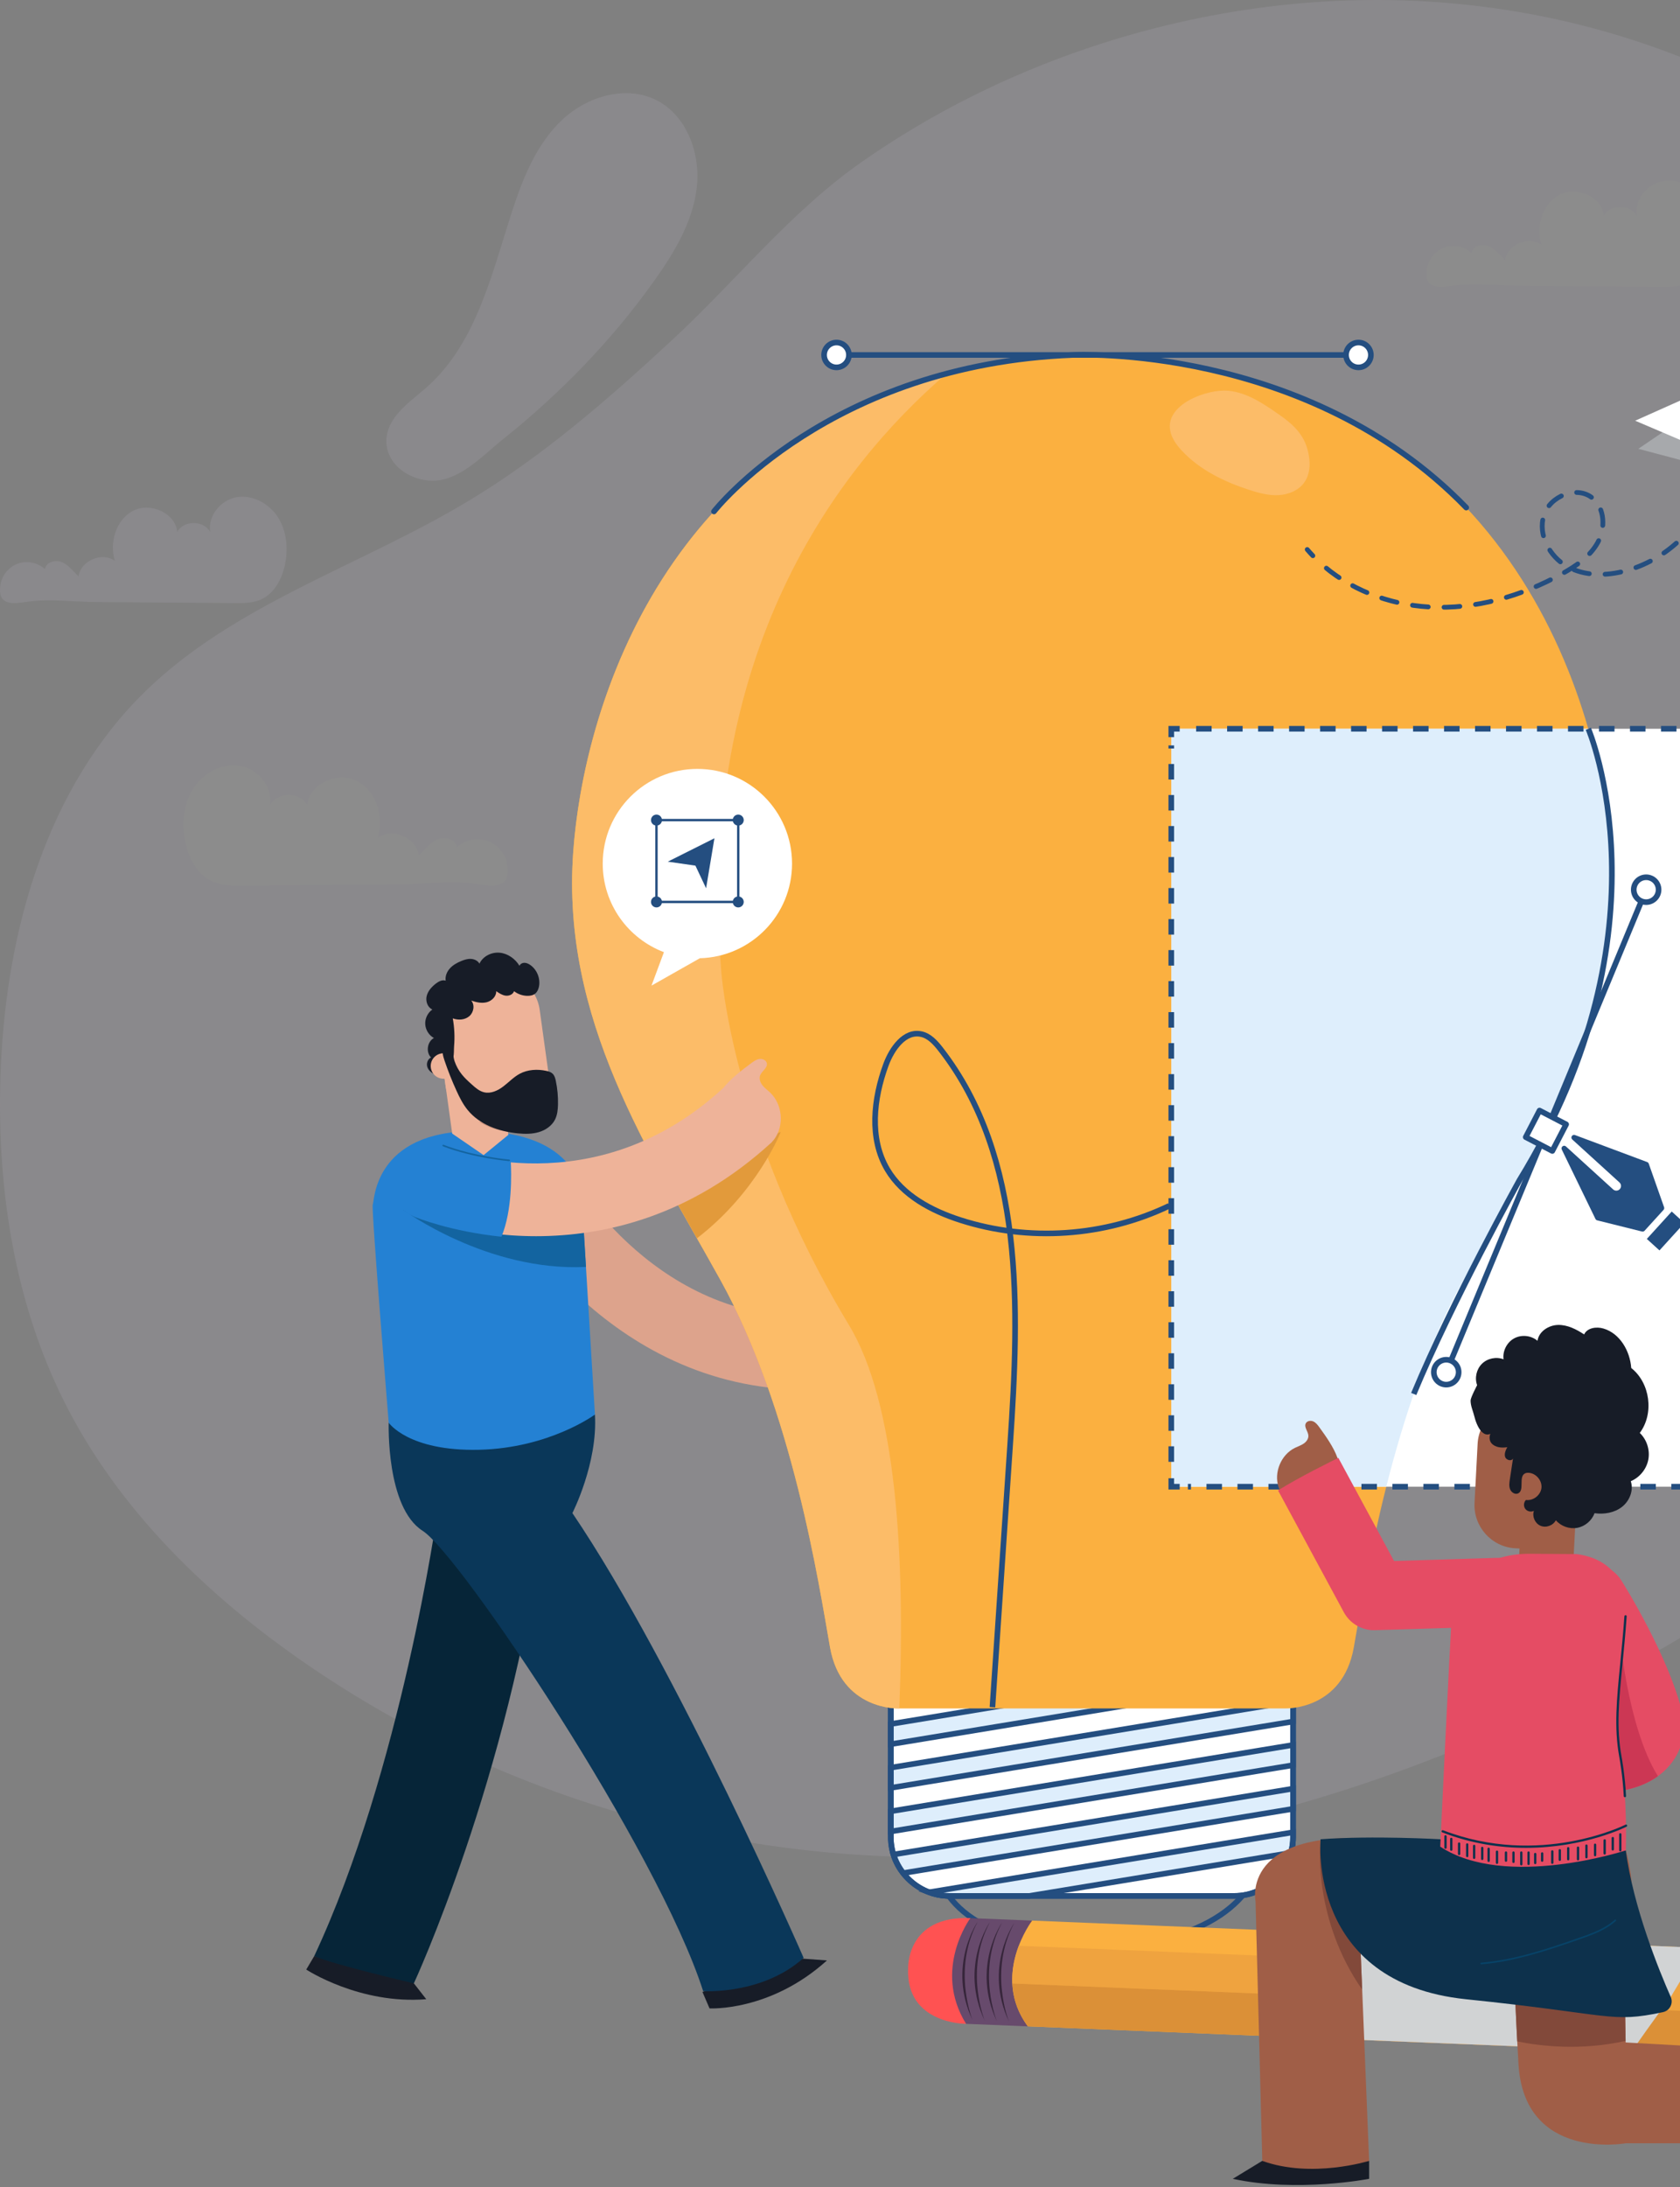 <svg width="103" height="134" viewBox="0 0 103 134" fill="none" xmlns="http://www.w3.org/2000/svg">
<rect x="0" y="0" width="103" height="134" fill="#808080" stroke="none"/>
<g opacity="0.1">
<path d="M109.865 6.815C96.724 -0.866 81.074 -1.905 66.695 2.947C61.79 4.602 57.11 6.934 52.864 9.899C48.465 12.97 45.166 17.161 41.257 20.784C37.304 24.448 33.211 28.014 28.565 30.784C22.014 34.689 14.385 37.024 8.92 42.344C2.906 48.198 0.432 56.885 0.055 65.269C-0.263 72.337 0.778 79.577 3.954 85.899C7.274 92.511 12.773 97.827 18.878 102.006C26.791 107.423 35.876 111.119 45.322 112.766C64.084 116.038 83.637 111.121 100.3 101.898C110.177 96.432 119.321 89.373 126.08 80.332C132.838 71.29 137.092 60.152 136.784 48.868C136.309 31.493 124.871 15.586 109.865 6.815Z" fill="#ECDEFF"/>
<path d="M40.096 17.222C41.323 15.501 42.462 13.621 42.715 11.523C42.967 9.425 42.115 7.065 40.222 6.125C38.337 5.188 35.953 5.923 34.43 7.376C32.907 8.829 32.081 10.855 31.427 12.855C30.17 16.699 29.242 20.941 26.241 23.652C25.547 24.279 24.752 24.812 24.203 25.568C22.907 27.356 24.221 29.225 26.257 29.438C28.035 29.623 29.547 27.941 30.816 26.928C34.335 24.116 37.478 20.894 40.096 17.222Z" fill="#ECDEFF"/>
<path d="M101.865 17.578C102.394 17.581 102.94 17.582 103.427 17.375C104.273 17.016 104.757 16.101 104.938 15.201C105.135 14.225 105.037 13.159 104.502 12.32C103.966 11.481 102.946 10.924 101.965 11.094C100.984 11.264 100.173 12.263 100.355 13.242C99.98 12.501 98.721 12.486 98.329 13.217C98.209 12.044 96.662 11.383 95.617 11.928C94.571 12.473 94.159 13.864 94.502 14.992C93.719 14.422 92.41 14.98 92.278 15.94C91.952 15.641 91.682 15.261 91.279 15.082C90.876 14.902 90.275 15.062 90.219 15.5C89.788 15.102 89.133 14.964 88.578 15.155C88.023 15.345 87.591 15.855 87.494 16.434C87.262 17.813 88.32 17.612 89.155 17.495C90.506 17.307 92.025 17.507 93.39 17.517C96.215 17.537 99.04 17.557 101.865 17.578Z" fill="white"/>
<path d="M14.404 36.945C14.933 36.949 15.479 36.95 15.966 36.742C16.811 36.383 17.296 35.469 17.477 34.568C17.673 33.592 17.576 32.527 17.041 31.688C16.505 30.848 15.485 30.291 14.504 30.461C13.523 30.632 12.712 31.63 12.894 32.609C12.519 31.868 11.26 31.853 10.868 32.585C10.748 31.412 9.201 30.75 8.156 31.295C7.11 31.841 6.698 33.231 7.041 34.359C6.258 33.79 4.949 34.348 4.817 35.307C4.491 35.009 4.221 34.629 3.818 34.449C3.414 34.27 2.813 34.43 2.758 34.867C2.326 34.47 1.672 34.332 1.117 34.522C0.562 34.712 0.129 35.222 0.032 35.801C-0.199 37.18 0.859 36.979 1.693 36.863C3.045 36.674 4.563 36.874 5.929 36.884C8.754 36.905 11.578 36.925 14.404 36.945Z" fill="#ECDEFF"/>
<path d="M14.834 54.252C14.235 54.256 13.617 54.256 13.066 54.022C12.11 53.615 11.562 52.581 11.356 51.562C11.134 50.458 11.244 49.251 11.85 48.302C12.456 47.352 13.611 46.721 14.721 46.914C15.831 47.106 16.748 48.237 16.543 49.345C16.967 48.506 18.391 48.489 18.835 49.317C18.971 47.99 20.721 47.242 21.904 47.858C23.087 48.475 23.553 50.049 23.165 51.326C24.052 50.681 25.533 51.313 25.682 52.399C26.05 52.061 26.357 51.631 26.813 51.428C27.27 51.224 27.95 51.406 28.012 51.901C28.5 51.451 29.241 51.295 29.869 51.51C30.497 51.725 30.986 52.302 31.096 52.957C31.358 54.518 30.16 54.29 29.216 54.158C27.688 53.945 25.969 54.172 24.424 54.183C21.227 54.206 18.031 54.229 14.834 54.252Z" fill="white"/>
</g>
<path d="M49.457 85.14C37.049 85.14 30.937 73.88 30.683 73.401C30.107 72.313 30.521 70.964 31.609 70.388C32.696 69.812 34.042 70.224 34.62 71.309C34.834 71.707 39.776 80.682 49.457 80.682C50.688 80.682 51.686 81.68 51.686 82.911C51.686 84.142 50.688 85.14 49.457 85.14Z" fill="#DDA38C"/>
<path d="M57.449 114.536C57.449 114.536 57.944 119.233 66.944 119.233C75.944 119.233 77.119 114.536 77.119 114.536H57.449Z" stroke="#244E80" stroke-width="0.344" stroke-miterlimit="10"/>
<path d="M75.677 116.15H58.214C56.234 116.15 54.615 114.531 54.615 112.552V103.896C54.615 101.916 56.234 100.297 58.214 100.297H75.677C77.657 100.297 79.276 101.916 79.276 103.896V112.552C79.276 114.531 77.657 116.15 75.677 116.15Z" fill="white" stroke="#244E80" stroke-width="0.344" stroke-miterlimit="10"/>
<path d="M78.505 101.681L54.615 105.617V106.854L79.11 102.819C78.978 102.402 78.77 102.018 78.505 101.681Z" fill="#DEEEFC"/>
<path d="M79.276 104.229L54.615 108.292V109.529L79.276 105.466V104.229Z" fill="#DEEEFC"/>
<path d="M54.615 112.202L79.276 108.139V106.902L54.615 110.965V112.202Z" fill="#DEEEFC"/>
<path d="M55.376 114.752L79.277 110.814V109.577L54.777 113.614C54.906 114.031 55.113 114.414 55.376 114.752Z" fill="#DEEEFC"/>
<path d="M58.212 116.151H63.109L79.141 113.51C79.225 113.204 79.274 112.884 79.274 112.552V112.251L56.972 115.925C57.36 116.069 57.776 116.151 58.212 116.151Z" fill="#DEEEFC"/>
<path d="M78.505 101.681L54.615 105.617V106.854L79.11 102.819C78.978 102.402 78.77 102.018 78.505 101.681Z" stroke="#244E80" stroke-width="0.344" stroke-miterlimit="10"/>
<path d="M79.276 104.229L54.615 108.292V109.529L79.276 105.466V104.229Z" stroke="#244E80" stroke-width="0.344" stroke-miterlimit="10"/>
<path d="M54.615 112.202L79.276 108.139V106.902L54.615 110.965V112.202Z" stroke="#244E80" stroke-width="0.344" stroke-miterlimit="10"/>
<path d="M55.376 114.752L79.277 110.814V109.577L54.777 113.614C54.906 114.031 55.113 114.414 55.376 114.752Z" stroke="#244E80" stroke-width="0.344" stroke-miterlimit="10"/>
<path d="M58.212 116.151H63.109L79.141 113.51C79.225 113.204 79.274 112.884 79.274 112.552V112.251L56.972 115.925C57.36 116.069 57.776 116.151 58.212 116.151Z" stroke="#244E80" stroke-width="0.344" stroke-miterlimit="10"/>
<path d="M75.677 116.15H58.214C56.234 116.15 54.615 114.531 54.615 112.552V103.896C54.615 101.916 56.234 100.297 58.214 100.297H75.677C77.657 100.297 79.276 101.916 79.276 103.896V112.552C79.276 114.531 77.657 116.15 75.677 116.15Z" stroke="#244E80" stroke-width="0.344" stroke-miterlimit="10"/>
<path d="M98.748 52.231C98.045 42.312 91.921 22.964 68.087 21.802V21.746C67.702 21.746 67.322 21.751 66.945 21.76C66.569 21.751 66.189 21.746 65.804 21.746V21.802C41.97 22.964 35.845 42.312 35.142 52.231C34.418 62.46 39.733 70.433 44.163 78.407C48.593 86.381 50.204 97.053 50.889 100.919C51.573 104.784 55.077 104.664 55.077 104.664H65.805H66.946L68.087 104.664L78.815 104.664C78.815 104.664 82.318 104.785 83.003 100.919C83.687 97.053 85.298 86.381 89.728 78.407C94.158 70.433 99.474 62.46 98.748 52.231Z" fill="#FBB040"/>
<path d="M72.913 24.514C72.148 24.939 71.585 25.582 71.748 26.396C71.84 26.856 72.128 27.253 72.447 27.598C73.546 28.786 75.058 29.515 76.597 30.015C77.177 30.204 77.78 30.366 78.389 30.334C78.998 30.301 79.622 30.047 79.972 29.547C80.364 28.988 80.346 28.235 80.174 27.575C79.909 26.564 79.231 25.963 78.396 25.382C77.454 24.727 76.457 24.05 75.314 23.94C74.666 23.877 73.686 24.084 72.913 24.514Z" fill="#FCBC68"/>
<path d="M52.046 81.17C44.867 69.296 44.217 59.477 44.217 59.477C42.672 39.96 51.392 28.63 57.944 22.967C40.575 27.49 35.761 43.506 35.142 52.231C34.418 62.46 39.733 70.433 44.163 78.407C48.593 86.381 50.204 97.052 50.889 100.918C51.573 104.784 55.077 104.664 55.077 104.664H55.136C55.506 95.286 54.953 85.978 52.046 81.17Z" fill="#FCBC68"/>
<path d="M47.868 69.35L40.565 71.99C41.271 73.293 42.002 74.581 42.73 75.863C46.421 73.029 47.868 69.35 47.868 69.35Z" fill="#E29A3B"/>
<path d="M118.243 44.647H71.811V91.079H118.243V44.647Z" fill="white"/>
<path d="M98.748 52.23C98.594 50.058 98.18 47.434 97.376 44.647H71.811V91.079H84.992C86.033 86.962 87.534 82.354 89.727 78.406C94.157 70.433 99.473 62.459 98.748 52.23Z" fill="#DEEEFC"/>
<path d="M97.379 44.647C97.379 44.647 102.617 56.881 93.151 72.314C93.151 72.314 89.033 79.719 86.675 85.399" stroke="#244E80" stroke-width="0.344" stroke-miterlimit="10" stroke-linejoin="round"/>
<path d="M100.632 55.209L88.959 83.361" stroke="#244E80" stroke-width="0.344" stroke-miterlimit="10" stroke-linecap="round" stroke-linejoin="round"/>
<path d="M101.629 54.797C101.468 55.186 101.022 55.37 100.634 55.209C100.245 55.048 100.061 54.602 100.222 54.214C100.383 53.825 100.829 53.641 101.217 53.802C101.606 53.963 101.79 54.409 101.629 54.797Z" fill="white" stroke="#244E80" stroke-width="0.344" stroke-miterlimit="10" stroke-linecap="round" stroke-linejoin="round"/>
<path d="M89.372 84.356C89.211 84.744 88.765 84.929 88.376 84.768C87.988 84.606 87.803 84.161 87.965 83.772C88.126 83.384 88.572 83.199 88.96 83.361C89.349 83.522 89.533 83.967 89.372 84.356Z" fill="white" stroke="#244E80" stroke-width="0.344" stroke-miterlimit="10" stroke-linecap="round" stroke-linejoin="round"/>
<path d="M96.019 68.881L94.388 68.035L93.542 69.665L95.172 70.512L96.019 68.881Z" fill="white" stroke="#244E80" stroke-width="0.344" stroke-miterlimit="10" stroke-linejoin="round"/>
<path d="M96.562 69.537C96.395 69.475 96.264 69.689 96.396 69.809L99.29 72.442C99.407 72.549 99.416 72.731 99.309 72.849C99.202 72.966 99.019 72.975 98.901 72.868L96.008 70.236C95.876 70.116 95.675 70.266 95.753 70.427L97.817 74.677C97.838 74.72 97.877 74.752 97.924 74.763L100.669 75.447C100.727 75.462 100.788 75.443 100.828 75.399L101.372 74.801L101.447 74.719L101.991 74.121C102.031 74.076 102.044 74.014 102.024 73.957L101.084 71.289C101.068 71.244 101.033 71.208 100.988 71.191L96.562 69.537Z" fill="#244E80"/>
<path d="M102.493 74.222L100.966 75.9L101.741 76.604L103.267 74.927L102.493 74.222Z" fill="#244E80"/>
<path d="M116.719 91.079H72.829" stroke="#244E80" stroke-width="0.344" stroke-miterlimit="10" stroke-dasharray="0.95 0.95"/>
<path d="M72.326 91.079H71.811V90.564" stroke="#244E80" stroke-width="0.344" stroke-miterlimit="10"/>
<path d="M71.811 89.556V45.666" stroke="#244E80" stroke-width="0.344" stroke-miterlimit="10" stroke-dasharray="0.95 0.95"/>
<path d="M71.811 45.161V44.647H72.326" stroke="#244E80" stroke-width="0.344" stroke-miterlimit="10"/>
<path d="M73.334 44.647H117.224" stroke="#244E80" stroke-width="0.344" stroke-miterlimit="10" stroke-dasharray="0.95 0.95"/>
<path d="M60.846 104.591C61.316 97.623 61.565 93.94 61.933 88.49C62.499 80.118 62.822 70.901 57.668 64.28C57.353 63.876 56.984 63.463 56.484 63.354C55.459 63.13 54.675 64.252 54.314 65.238C53.554 67.309 53.279 69.74 54.401 71.64C55.347 73.242 57.115 74.179 58.887 74.748C63.059 76.087 67.739 75.766 71.689 73.871" stroke="#244E80" stroke-width="0.344" stroke-miterlimit="10" stroke-linejoin="round"/>
<path d="M82.524 21.746H52.047" stroke="#244E80" stroke-width="0.344" stroke-miterlimit="10" stroke-linecap="round" stroke-linejoin="round"/>
<path d="M83.287 22.507C82.866 22.507 82.525 22.166 82.525 21.746C82.525 21.325 82.866 20.984 83.287 20.984C83.707 20.984 84.048 21.325 84.048 21.746C84.048 22.166 83.707 22.507 83.287 22.507Z" fill="white" stroke="#244E80" stroke-width="0.344" stroke-miterlimit="10" stroke-linecap="round" stroke-linejoin="round"/>
<path d="M51.285 22.507C50.865 22.507 50.524 22.166 50.524 21.746C50.524 21.325 50.865 20.984 51.285 20.984C51.706 20.984 52.047 21.325 52.047 21.746C52.047 22.166 51.706 22.507 51.285 22.507Z" fill="white" stroke="#244E80" stroke-width="0.344" stroke-miterlimit="10" stroke-linecap="round" stroke-linejoin="round"/>
<path d="M43.773 31.334C43.773 31.334 50.811 22.324 65.802 21.745C65.802 21.745 80.116 21.018 89.893 31.096" stroke="#244E80" stroke-width="0.344" stroke-miterlimit="10" stroke-linecap="round" stroke-linejoin="round"/>
<path d="M43.067 122.032L43.501 123.041C43.501 123.041 47.218 123.251 50.7 120.102L49.227 119.994L43.067 122.032Z" fill="#171C27"/>
<path d="M26.811 92.696C26.811 92.696 24.6 108.45 19.261 119.843C19.261 119.843 22.365 121.683 25.373 121.508C25.373 121.508 31.186 108.976 33.29 93.464L26.811 92.696Z" fill="#062538"/>
<path d="M23.832 87.161C23.832 87.161 23.656 92.351 25.915 93.785C28.174 95.22 40.325 113.304 43.11 121.983C43.11 121.983 46.739 122.224 49.271 119.946C49.271 119.946 41.507 102.155 35.093 92.696C35.093 92.696 36.656 89.643 36.475 86.661L23.832 87.161Z" fill="#0A3759"/>
<path d="M19.262 119.842L18.776 120.661C18.776 120.661 22.047 122.811 26.134 122.478L25.375 121.507C25.375 121.507 20.566 120.385 19.262 119.842Z" fill="#171C27"/>
<path d="M35.653 73.15L36.475 86.66C36.475 86.66 33.684 88.722 29.355 88.818C25.026 88.914 23.832 87.161 23.832 87.161C23.832 87.161 22.748 73.943 22.854 73.796C22.96 73.649 22.866 69.269 29.153 69.295C35.439 69.319 35.653 73.15 35.653 73.15Z" fill="#2481D3"/>
<path d="M35.599 72.824C31.664 73.107 25.774 73.606 24.719 74.118C24.719 74.118 29.861 77.913 35.926 77.616L35.654 73.15C35.654 73.15 35.647 73.026 35.599 72.824Z" fill="#1364A0"/>
<path d="M27.21 65.739L27.724 69.447L29.649 70.766L31.168 69.525L30.859 67.294L27.21 65.739Z" fill="#EEB399"/>
<path d="M27.93 67.544L30.969 68.104L31.134 69.291C29.482 69.3 27.93 67.544 27.93 67.544Z" fill="#CC957F"/>
<path d="M30.296 68.757L31.355 68.61C32.795 68.41 33.81 67.069 33.61 65.628L33.088 61.864C32.888 60.423 31.547 59.409 30.106 59.608L29.047 59.755C27.608 59.955 26.593 61.297 26.792 62.737L27.314 66.501C27.515 67.942 28.856 68.957 30.296 68.757Z" fill="#EEB399"/>
<path d="M27.76 62.389C28.096 62.514 28.503 62.487 28.774 62.254C29.046 62.022 29.124 61.566 28.889 61.296C29.193 61.403 29.524 61.479 29.837 61.401C30.149 61.322 30.432 61.047 30.424 60.724C30.6 60.844 30.784 60.967 30.995 60.996C31.206 61.025 31.45 60.926 31.516 60.724C31.749 60.903 32.041 61.005 32.334 61.008C32.505 61.011 32.683 60.977 32.816 60.869C32.943 60.764 33.012 60.602 33.044 60.44C33.142 59.945 32.922 59.402 32.508 59.116C32.404 59.044 32.284 58.986 32.157 58.985C32.03 58.983 31.896 59.05 31.849 59.167C31.587 58.739 31.137 58.414 30.637 58.366C30.138 58.318 29.605 58.581 29.395 59.036C29.293 58.855 29.08 58.756 28.872 58.745C28.665 58.734 28.46 58.799 28.268 58.88C28.015 58.985 27.767 59.123 27.583 59.326C27.398 59.53 27.283 59.809 27.325 60.081C27.117 60.005 26.891 60.127 26.716 60.262C26.462 60.46 26.232 60.714 26.158 61.028C26.085 61.341 26.213 61.717 26.508 61.845C26.223 62.045 26.052 62.397 26.071 62.745C26.09 63.093 26.298 63.425 26.603 63.592C26.192 63.815 26.098 64.456 26.428 64.788C26.227 64.876 26.135 65.131 26.192 65.343C26.249 65.554 26.429 65.717 26.632 65.8C26.827 65.88 27.063 65.893 27.24 65.779C27.417 65.665 27.495 65.42 27.388 65.234C27.405 65.265 27.773 64.835 27.791 64.768C27.845 64.571 27.823 64.305 27.84 64.097C27.888 63.527 27.861 62.952 27.76 62.389Z" fill="#171C27"/>
<path d="M26.414 65.414C26.474 65.84 26.867 66.137 27.293 66.078C27.719 66.019 28.017 65.626 27.957 65.2C27.898 64.773 27.505 64.476 27.079 64.535C26.652 64.594 26.355 64.987 26.414 65.414Z" fill="#EEB399"/>
<path d="M28.318 65.828C28.498 66.053 28.713 66.248 28.928 66.44C29.152 66.642 29.39 66.85 29.683 66.918C30.094 67.015 30.52 66.816 30.856 66.56C31.193 66.304 31.486 65.987 31.858 65.786C32.352 65.519 32.949 65.487 33.498 65.606C33.638 65.636 33.782 65.68 33.884 65.78C33.999 65.892 34.043 66.057 34.076 66.215C34.176 66.691 34.221 67.179 34.21 67.666C34.203 67.987 34.169 68.318 34.021 68.603C33.824 68.981 33.44 69.239 33.03 69.359C32.621 69.479 32.185 69.475 31.76 69.435C30.596 69.324 29.401 68.902 28.665 67.994C28.38 67.643 28.175 67.234 27.987 66.822C27.712 66.221 27.468 65.606 27.256 64.98C27.167 64.718 27.062 64.373 27.209 64.111C27.366 63.828 27.597 63.851 27.697 64.139C27.795 64.42 27.773 64.741 27.876 65.031C27.977 65.32 28.126 65.59 28.318 65.828Z" fill="#171C27"/>
<path d="M44.309 66.685C36.435 73.916 27.594 70.482 27.2 70.324C26.063 69.86 24.765 70.4 24.296 71.535C23.825 72.672 24.366 73.976 25.504 74.447C25.743 74.545 28.707 75.733 32.868 75.733C37.006 75.733 42.327 74.558 47.324 69.969C46.673 67.793 44.309 66.685 44.309 66.685Z" fill="#EEB399"/>
<path d="M31.311 71.096C28.932 70.864 27.341 70.246 27.175 70.18C25.974 69.69 24.603 70.26 24.107 71.459C23.61 72.66 24.181 74.037 25.383 74.534C25.586 74.618 27.654 75.446 30.744 75.766C31.419 74.144 31.359 71.898 31.311 71.096Z" fill="#2481D3"/>
<path d="M31.221 71.088C31.221 71.088 29.06 70.907 27.175 70.18" stroke="#1364A0" stroke-width="0.097" stroke-miterlimit="10" stroke-linecap="round" stroke-linejoin="round"/>
<path d="M46.077 65.119C46.228 65.006 46.392 64.894 46.579 64.873C46.767 64.853 46.982 64.96 47.016 65.146C47.067 65.431 46.706 65.61 46.603 65.882C46.527 66.085 46.61 66.318 46.745 66.488C46.88 66.659 47.061 66.786 47.218 66.935C47.974 67.653 48.091 68.945 47.475 69.785C47.359 69.944 47.206 70.094 47.013 70.126C46.768 70.166 46.539 70.01 46.34 69.862C45.807 69.463 45.269 69.059 44.839 68.55C44.452 68.092 43.872 67.273 44.295 66.716C44.757 66.109 45.469 65.57 46.077 65.119Z" fill="#EEB399"/>
<path d="M103.217 25.61L100.445 27.496L104.757 28.64V32.284L106.862 29.718L111.636 30.931L116.36 20.476L103.217 25.61Z" fill="#A7A9AC"/>
<path d="M116.641 18.457L100.251 25.774L105.031 27.811L116.641 18.457Z" fill="white"/>
<path d="M102.775 33.278C101.897 34.062 100.841 34.646 99.707 34.96C98.508 35.292 97.164 35.311 96.079 34.703C94.993 34.094 94.276 32.749 94.654 31.564C95.032 30.379 96.686 29.724 97.641 30.52C98.401 31.154 98.434 32.373 97.956 33.239C97.478 34.105 96.615 34.684 95.748 35.162C93.27 36.529 90.443 37.348 87.618 37.185C85.135 37.043 82.663 36.095 80.855 34.405" stroke="#244E80" stroke-width="0.292" stroke-linecap="round" stroke-linejoin="round" stroke-dasharray="0.97 0.97"/>
<path d="M80.49 34.046C80.372 33.922 80.257 33.795 80.145 33.664" stroke="#244E80" stroke-width="0.292" stroke-linecap="round" stroke-linejoin="round"/>
<path d="M48.56 52.908C48.56 49.703 45.961 47.105 42.756 47.105C39.551 47.105 36.953 49.703 36.953 52.908C36.953 55.39 38.514 57.502 40.705 58.332L39.943 60.382L42.908 58.704C46.042 58.623 48.56 56.062 48.56 52.908Z" fill="white"/>
<path d="M43.801 51.355L40.941 52.788L42.636 53.032L43.29 54.418L43.801 51.355Z" fill="#244E80"/>
<path d="M45.334 55.328H40.176V50.17H45.334V55.328ZM40.321 55.183H45.189V50.315H40.321V55.183Z" fill="#244E80"/>
<path d="M45.261 50.578C45.447 50.578 45.598 50.427 45.598 50.241C45.598 50.055 45.447 49.904 45.261 49.904C45.075 49.904 44.925 50.055 44.925 50.241C44.925 50.427 45.075 50.578 45.261 50.578Z" fill="#244E80"/>
<path d="M40.249 50.578C40.435 50.578 40.586 50.427 40.586 50.241C40.586 50.055 40.435 49.904 40.249 49.904C40.063 49.904 39.912 50.055 39.912 50.241C39.912 50.427 40.063 50.578 40.249 50.578Z" fill="#244E80"/>
<path d="M40.249 55.592C40.435 55.592 40.586 55.441 40.586 55.255C40.586 55.069 40.435 54.918 40.249 54.918C40.063 54.918 39.912 55.069 39.912 55.255C39.912 55.441 40.063 55.592 40.249 55.592Z" fill="#244E80"/>
<path d="M45.261 55.592C45.447 55.592 45.598 55.441 45.598 55.255C45.598 55.069 45.447 54.918 45.261 54.918C45.075 54.918 44.925 55.069 44.925 55.255C44.925 55.441 45.075 55.592 45.261 55.592Z" fill="#244E80"/>
<path d="M59.23 123.987C59.23 123.987 55.538 124.011 55.677 120.598C55.677 120.598 55.546 117.348 59.494 117.509C59.494 117.509 60.187 122.151 59.23 123.987Z" fill="#FF5252"/>
<path d="M63.278 117.663L59.494 117.509C59.494 117.509 57.159 120.645 59.23 123.987L63.103 124.145L63.278 117.663Z" fill="#674A6C"/>
<path d="M115.652 119.795L63.279 117.662C63.279 117.662 60.719 121.023 63.014 124.14L115.388 126.273L121.709 123.286L115.652 119.795Z" fill="#FBB040"/>
<path d="M62.463 119.204L116.437 121.402L116.342 123.725L62.064 121.514C62.023 120.647 62.218 119.848 62.463 119.204Z" fill="#EFA33F"/>
<path d="M63.014 124.142C62.364 123.258 62.104 122.355 62.064 121.514L116.343 123.725C117.607 122.962 119.709 123.218 121.175 123.54L115.388 126.275L63.014 124.142Z" fill="#DB9037"/>
<path d="M59.941 117.729C59.941 117.729 58.051 120.427 59.63 123.77C59.63 123.77 58.356 120.68 59.941 117.729Z" fill="#36253A"/>
<path d="M60.687 117.76C60.687 117.76 58.797 120.458 60.376 123.801C60.376 123.801 59.102 120.711 60.687 117.76Z" fill="#36253A"/>
<path d="M61.43 117.79C61.43 117.79 59.54 120.488 61.119 123.831C61.119 123.831 59.846 120.741 61.43 117.79Z" fill="#36253A"/>
<path d="M62.176 117.819C62.176 117.819 60.287 120.518 61.865 123.86C61.865 123.86 60.592 120.771 62.176 117.819Z" fill="#36253A"/>
<path d="M102.431 122.34L104.236 119.331L78.778 118.294L78.001 124.752L100.054 125.65C101.29 123.875 102.431 122.34 102.431 122.34Z" fill="#D1D3D4"/>
<path d="M83.941 132.38V133.482C83.941 133.482 79.552 134.336 75.581 133.482L77.39 132.38H83.941Z" fill="#171C27"/>
<path d="M99.483 114.869L99.668 125.127L111.798 125.802C111.798 125.802 112.591 129.612 111.798 131.305H99.668C99.668 131.305 93.441 132.42 93.097 126.444C92.752 120.467 92.723 116.495 92.723 116.495C92.723 116.495 96.955 114.358 99.483 114.869Z" fill="#A05E47"/>
<path d="M99.666 125.03L99.551 118.672L92.777 119.102C92.819 120.577 92.892 122.617 93.02 125.062C94.453 125.356 96.92 125.644 99.666 125.03Z" fill="#82493A"/>
<path d="M99.676 113.36C99.676 113.36 101.095 117.903 98.451 118.866C95.807 119.828 83.392 118.866 83.392 118.866L83.941 132.381C83.941 132.381 80.413 133.481 77.39 132.381L76.977 116.483C76.977 116.483 76 111.933 84.857 112.678L99.676 113.36Z" fill="#A05E47"/>
<path d="M80.943 113.139C80.943 113.139 80.542 117.628 83.513 121.888L83.39 118.865C83.39 118.865 85.996 119.066 89.073 119.192C89.003 118.224 88.906 117.533 88.906 117.533L80.943 113.139Z" fill="#82493A"/>
<path d="M80.963 112.679C80.963 112.679 80.129 121.476 89.884 122.48C98.931 123.411 98.725 123.953 101.95 123.272C102.37 123.184 102.606 122.733 102.433 122.34C101.726 120.74 100.134 116.85 99.676 113.36L88.301 112.679C88.301 112.679 84.207 112.441 80.963 112.679Z" fill="#0D314C"/>
<path d="M80.882 87.43C80.781 87.291 80.67 87.148 80.512 87.08C80.354 87.011 80.138 87.045 80.058 87.198C79.935 87.431 80.201 87.687 80.216 87.951C80.227 88.149 80.091 88.329 79.927 88.44C79.763 88.552 79.571 88.613 79.393 88.7C78.539 89.118 78.085 90.211 78.391 91.111C78.449 91.28 78.54 91.453 78.7 91.533C78.902 91.635 79.144 91.562 79.358 91.487C79.931 91.285 80.51 91.081 81.023 90.755C81.485 90.462 82.213 89.907 81.997 89.307C81.761 88.653 81.288 87.989 80.882 87.43Z" fill="#A05E47"/>
<path d="M98.304 109.813C98.339 109.813 98.373 109.812 98.408 109.81C100.163 109.724 101.491 109.171 102.354 108.163C103.129 107.258 103.324 106.173 103.249 105.459C103.241 105.384 103.229 105.31 103.214 105.236C102.436 101.636 99.522 97.006 99.397 96.811C98.778 95.831 97.481 95.539 96.5 96.16C95.52 96.78 95.228 98.078 95.848 99.058C96.519 100.12 98.267 103.171 98.949 105.505C98.789 105.551 98.546 105.597 98.204 105.614C97.045 105.671 96.152 106.656 96.208 107.815C96.263 108.939 97.191 109.813 98.304 109.813Z" fill="#E54C64"/>
<path d="M98.205 105.614C97.046 105.671 96.153 106.656 96.209 107.815C96.264 108.938 97.192 109.813 98.305 109.813C98.34 109.813 98.374 109.812 98.409 109.811C99.74 109.746 100.824 109.41 101.647 108.813C99.744 105.771 99.27 99.872 99.27 99.872L96.829 100.737C97.59 102.124 98.5 103.969 98.95 105.505C98.79 105.552 98.546 105.598 98.205 105.614Z" fill="#CC3754"/>
<path d="M85.469 95.631L91.739 95.44C92.896 95.391 93.867 96.316 93.903 97.475C93.938 98.635 93.026 99.603 91.867 99.639L84.301 99.87C84.279 99.871 84.258 99.871 84.236 99.871C83.467 99.871 82.757 99.45 82.389 98.769L78.358 91.311C79.561 90.528 82.053 89.314 82.053 89.314L85.469 95.631Z" fill="#E54C64"/>
<path d="M96.67 91.697L96.478 95.366L94.707 96.818L93.117 95.731L93.232 93.524L96.67 91.697Z" fill="#A05E47"/>
<path d="M93.853 94.903L92.907 94.854C91.454 94.778 90.327 93.528 90.403 92.075L90.592 88.451C90.668 86.998 91.919 85.872 93.372 85.947L94.318 85.997C95.771 86.073 96.898 87.323 96.822 88.776L96.633 92.399C96.557 93.852 95.306 94.979 93.853 94.903Z" fill="#A05E47"/>
<path d="M91.677 87.61C91.331 87.637 91.216 88.156 91.443 88.419C91.671 88.681 92.067 88.716 92.409 88.658C92.313 88.845 92.213 89.06 92.281 89.259C92.35 89.459 92.681 89.542 92.762 89.348C92.697 89.777 92.632 90.207 92.567 90.637C92.537 90.838 92.508 91.05 92.584 91.238C92.659 91.427 92.879 91.573 93.066 91.494C93.49 91.314 93.085 90.484 93.492 90.268C93.564 90.23 93.648 90.223 93.73 90.229C94.177 90.259 94.553 90.705 94.506 91.152C94.459 91.598 93.999 91.957 93.554 91.893C93.414 92.033 93.396 92.277 93.513 92.436C93.63 92.595 93.868 92.65 94.043 92.558C93.922 92.905 94.109 93.329 94.447 93.473C94.784 93.618 95.22 93.461 95.388 93.135C95.703 93.504 96.221 93.688 96.698 93.6C97.176 93.513 97.595 93.159 97.759 92.703C98.345 92.786 98.977 92.681 99.443 92.317C99.909 91.953 100.169 91.304 99.983 90.743C100.531 90.514 100.95 89.998 101.059 89.413C101.168 88.829 100.964 88.196 100.534 87.786C101.421 86.6 101.174 84.723 100.01 83.808C99.935 82.761 99.313 81.686 98.306 81.39C97.874 81.263 97.313 81.344 97.122 81.751C96.641 81.433 96.098 81.157 95.522 81.17C94.945 81.183 94.344 81.571 94.264 82.142C93.876 81.81 93.281 81.748 92.833 81.992C92.385 82.236 92.114 82.77 92.182 83.276C91.74 83.103 91.2 83.213 90.861 83.545C90.521 83.877 90.399 84.413 90.562 84.86C90.562 84.862 90.163 85.617 90.161 85.796C90.159 86.135 90.31 86.438 90.388 86.76C90.516 87.293 90.953 88.392 91.677 87.61Z" fill="#171C27"/>
<path d="M96.37 95.188C96.37 95.188 99.932 95.188 99.661 99.019C99.391 102.85 98.895 105.128 99.346 107.613C99.797 110.098 99.676 113.36 99.676 113.36C99.676 113.36 92.313 115.771 88.3 113.131C88.3 113.131 88.887 100.676 89.022 98.761C89.157 96.845 90.958 95.169 93.801 95.188C96.644 95.208 96.644 95.208 96.644 95.208" fill="#E54C64"/>
<path d="M93.563 113.206C97.131 113.206 99.687 111.927 99.723 111.908C99.758 111.891 99.771 111.848 99.754 111.814C99.736 111.78 99.693 111.766 99.66 111.784C99.608 111.81 94.401 114.412 88.475 112.128C88.439 112.114 88.399 112.132 88.385 112.167C88.371 112.204 88.389 112.244 88.425 112.258C90.247 112.961 92.002 113.206 93.563 113.206Z" fill="#0D314C"/>
<path d="M99.62 110.104C99.621 110.104 99.622 110.104 99.624 110.104C99.662 110.103 99.692 110.07 99.69 110.031C99.636 108.793 99.416 107.613 99.414 107.601C99.091 105.825 99.252 104.19 99.475 101.928C99.559 101.072 99.654 100.103 99.731 99.025C99.733 98.986 99.704 98.953 99.666 98.95C99.635 98.949 99.594 98.976 99.591 99.015C99.515 100.091 99.419 101.059 99.336 101.914C99.12 104.102 98.95 105.83 99.276 107.626C99.279 107.638 99.496 108.809 99.551 110.037C99.552 110.075 99.583 110.104 99.62 110.104Z" fill="#0D314C"/>
<path d="M99.34 113.423C99.379 113.423 99.41 113.392 99.41 113.353V112.375C99.41 112.337 99.379 112.305 99.34 112.305C99.302 112.305 99.27 112.336 99.27 112.375V113.353C99.27 113.392 99.302 113.423 99.34 113.423Z" fill="#0D314C"/>
<path d="M98.878 113.369C98.916 113.369 98.948 113.337 98.948 113.299V112.606C98.948 112.568 98.917 112.536 98.878 112.536C98.839 112.536 98.808 112.567 98.808 112.606V113.299C98.808 113.337 98.839 113.369 98.878 113.369Z" fill="#0D314C"/>
<path d="M98.381 113.617C98.42 113.617 98.451 113.586 98.451 113.547V112.748C98.451 112.709 98.42 112.678 98.381 112.678C98.343 112.678 98.311 112.709 98.311 112.748V113.547C98.311 113.586 98.343 113.617 98.381 113.617Z" fill="#0D314C"/>
<path d="M97.794 113.723C97.833 113.723 97.864 113.692 97.864 113.653V113.013C97.864 112.975 97.833 112.943 97.794 112.943C97.756 112.943 97.724 112.975 97.724 113.013V113.653C97.724 113.692 97.756 113.723 97.794 113.723Z" fill="#0D314C"/>
<path d="M97.264 113.849C97.302 113.849 97.334 113.818 97.334 113.779V113.067C97.334 113.029 97.302 112.997 97.264 112.997C97.225 112.997 97.194 113.028 97.194 113.067V113.779C97.194 113.818 97.225 113.849 97.264 113.849Z" fill="#0D314C"/>
<path d="M96.747 113.977C96.786 113.977 96.817 113.946 96.817 113.907V113.192C96.817 113.154 96.786 113.122 96.747 113.122C96.709 113.122 96.677 113.153 96.677 113.192V113.907C96.678 113.946 96.709 113.977 96.747 113.977Z" fill="#0D314C"/>
<path d="M96.146 113.973C96.184 113.973 96.216 113.942 96.216 113.903V113.226C96.216 113.188 96.185 113.156 96.146 113.156C96.107 113.156 96.076 113.187 96.076 113.226V113.903C96.076 113.942 96.107 113.973 96.146 113.973Z" fill="#0D314C"/>
<path d="M95.63 114.007C95.668 114.007 95.7 113.976 95.7 113.937V113.351C95.7 113.313 95.669 113.281 95.63 113.281C95.591 113.281 95.56 113.312 95.56 113.351V113.937C95.56 113.976 95.591 114.007 95.63 114.007Z" fill="#0D314C"/>
<path d="M95.17 114.189C95.209 114.189 95.24 114.158 95.24 114.119V113.422C95.24 113.383 95.209 113.352 95.17 113.352C95.132 113.352 95.1 113.383 95.1 113.422V114.119C95.1 114.158 95.132 114.189 95.17 114.189Z" fill="#0D314C"/>
<path d="M94.549 114.061C94.587 114.061 94.619 114.03 94.619 113.991V113.547C94.619 113.508 94.588 113.477 94.549 113.477C94.51 113.477 94.479 113.508 94.479 113.547V113.991C94.479 114.03 94.51 114.061 94.549 114.061Z" fill="#0D314C"/>
<path d="M94.123 114.203C94.162 114.203 94.194 114.172 94.194 114.133V113.582C94.194 113.544 94.162 113.512 94.123 113.512C94.085 113.512 94.053 113.543 94.053 113.582V114.133C94.053 114.172 94.085 114.203 94.123 114.203Z" fill="#0D314C"/>
<path d="M93.715 114.26C93.754 114.26 93.785 114.229 93.785 114.19V113.494C93.785 113.456 93.754 113.424 93.715 113.424C93.677 113.424 93.645 113.456 93.645 113.494V114.19C93.645 114.228 93.677 114.26 93.715 114.26Z" fill="#0D314C"/>
<path d="M93.27 114.281C93.308 114.281 93.34 114.249 93.34 114.211V113.493C93.34 113.454 93.308 113.423 93.27 113.423C93.231 113.423 93.2 113.454 93.2 113.493V114.211C93.2 114.249 93.231 114.281 93.27 114.281Z" fill="#0D314C"/>
<path d="M92.79 114.133C92.829 114.133 92.86 114.102 92.86 114.063V113.493C92.86 113.454 92.829 113.423 92.79 113.423C92.752 113.423 92.72 113.454 92.72 113.493V114.063C92.72 114.102 92.752 114.133 92.79 114.133Z" fill="#0D314C"/>
<path d="M92.331 114.06C92.369 114.06 92.401 114.029 92.401 113.99V113.493C92.401 113.454 92.37 113.423 92.331 113.423C92.292 113.423 92.261 113.454 92.261 113.493V113.99C92.261 114.029 92.292 114.06 92.331 114.06Z" fill="#0D314C"/>
<path d="M91.78 114.19C91.819 114.19 91.85 114.159 91.85 114.12V113.44C91.85 113.402 91.819 113.37 91.78 113.37C91.742 113.37 91.71 113.401 91.71 113.44V114.12C91.71 114.159 91.742 114.19 91.78 114.19Z" fill="#0D314C"/>
<path d="M91.267 114.07C91.305 114.07 91.337 114.039 91.337 114V113.262C91.337 113.223 91.306 113.192 91.267 113.192C91.228 113.192 91.197 113.223 91.197 113.262V114C91.197 114.039 91.228 114.07 91.267 114.07Z" fill="#0D314C"/>
<path d="M90.875 113.951C90.914 113.951 90.945 113.92 90.945 113.881V113.209C90.945 113.171 90.914 113.139 90.875 113.139C90.837 113.139 90.805 113.17 90.805 113.209V113.881C90.805 113.92 90.837 113.951 90.875 113.951Z" fill="#0D314C"/>
<path d="M90.379 113.885C90.418 113.885 90.449 113.854 90.449 113.815V113.086C90.449 113.047 90.418 113.016 90.379 113.016C90.341 113.016 90.309 113.047 90.309 113.086V113.815C90.309 113.854 90.341 113.885 90.379 113.885Z" fill="#0D314C"/>
<path d="M89.954 113.779C89.992 113.779 90.023 113.747 90.023 113.709V112.997C90.023 112.958 89.992 112.927 89.954 112.927C89.915 112.927 89.883 112.958 89.883 112.997V113.709C89.884 113.747 89.915 113.779 89.954 113.779Z" fill="#0D314C"/>
<path d="M89.457 113.652C89.496 113.652 89.527 113.621 89.527 113.582V112.942C89.527 112.904 89.496 112.872 89.457 112.872C89.418 112.872 89.387 112.904 89.387 112.942V113.582C89.387 113.621 89.418 113.652 89.457 113.652Z" fill="#0D314C"/>
<path d="M88.978 113.386C89.016 113.386 89.048 113.355 89.048 113.316V112.659C89.048 112.62 89.016 112.589 88.978 112.589C88.939 112.589 88.907 112.62 88.907 112.659V113.316C88.907 113.355 88.939 113.386 88.978 113.386Z" fill="#0D314C"/>
<path d="M88.623 113.263C88.662 113.263 88.693 113.232 88.693 113.193V112.5C88.693 112.462 88.662 112.43 88.623 112.43C88.585 112.43 88.553 112.462 88.553 112.5V113.193C88.553 113.232 88.585 113.263 88.623 113.263Z" fill="#0D314C"/>
<path d="M99.031 117.648C98.42 118.199 97.622 118.485 96.846 118.756C94.881 119.441 92.887 120.116 90.814 120.291" stroke="#074368" stroke-width="0.097" stroke-miterlimit="10" stroke-linecap="round" stroke-linejoin="round"/>
</svg>
